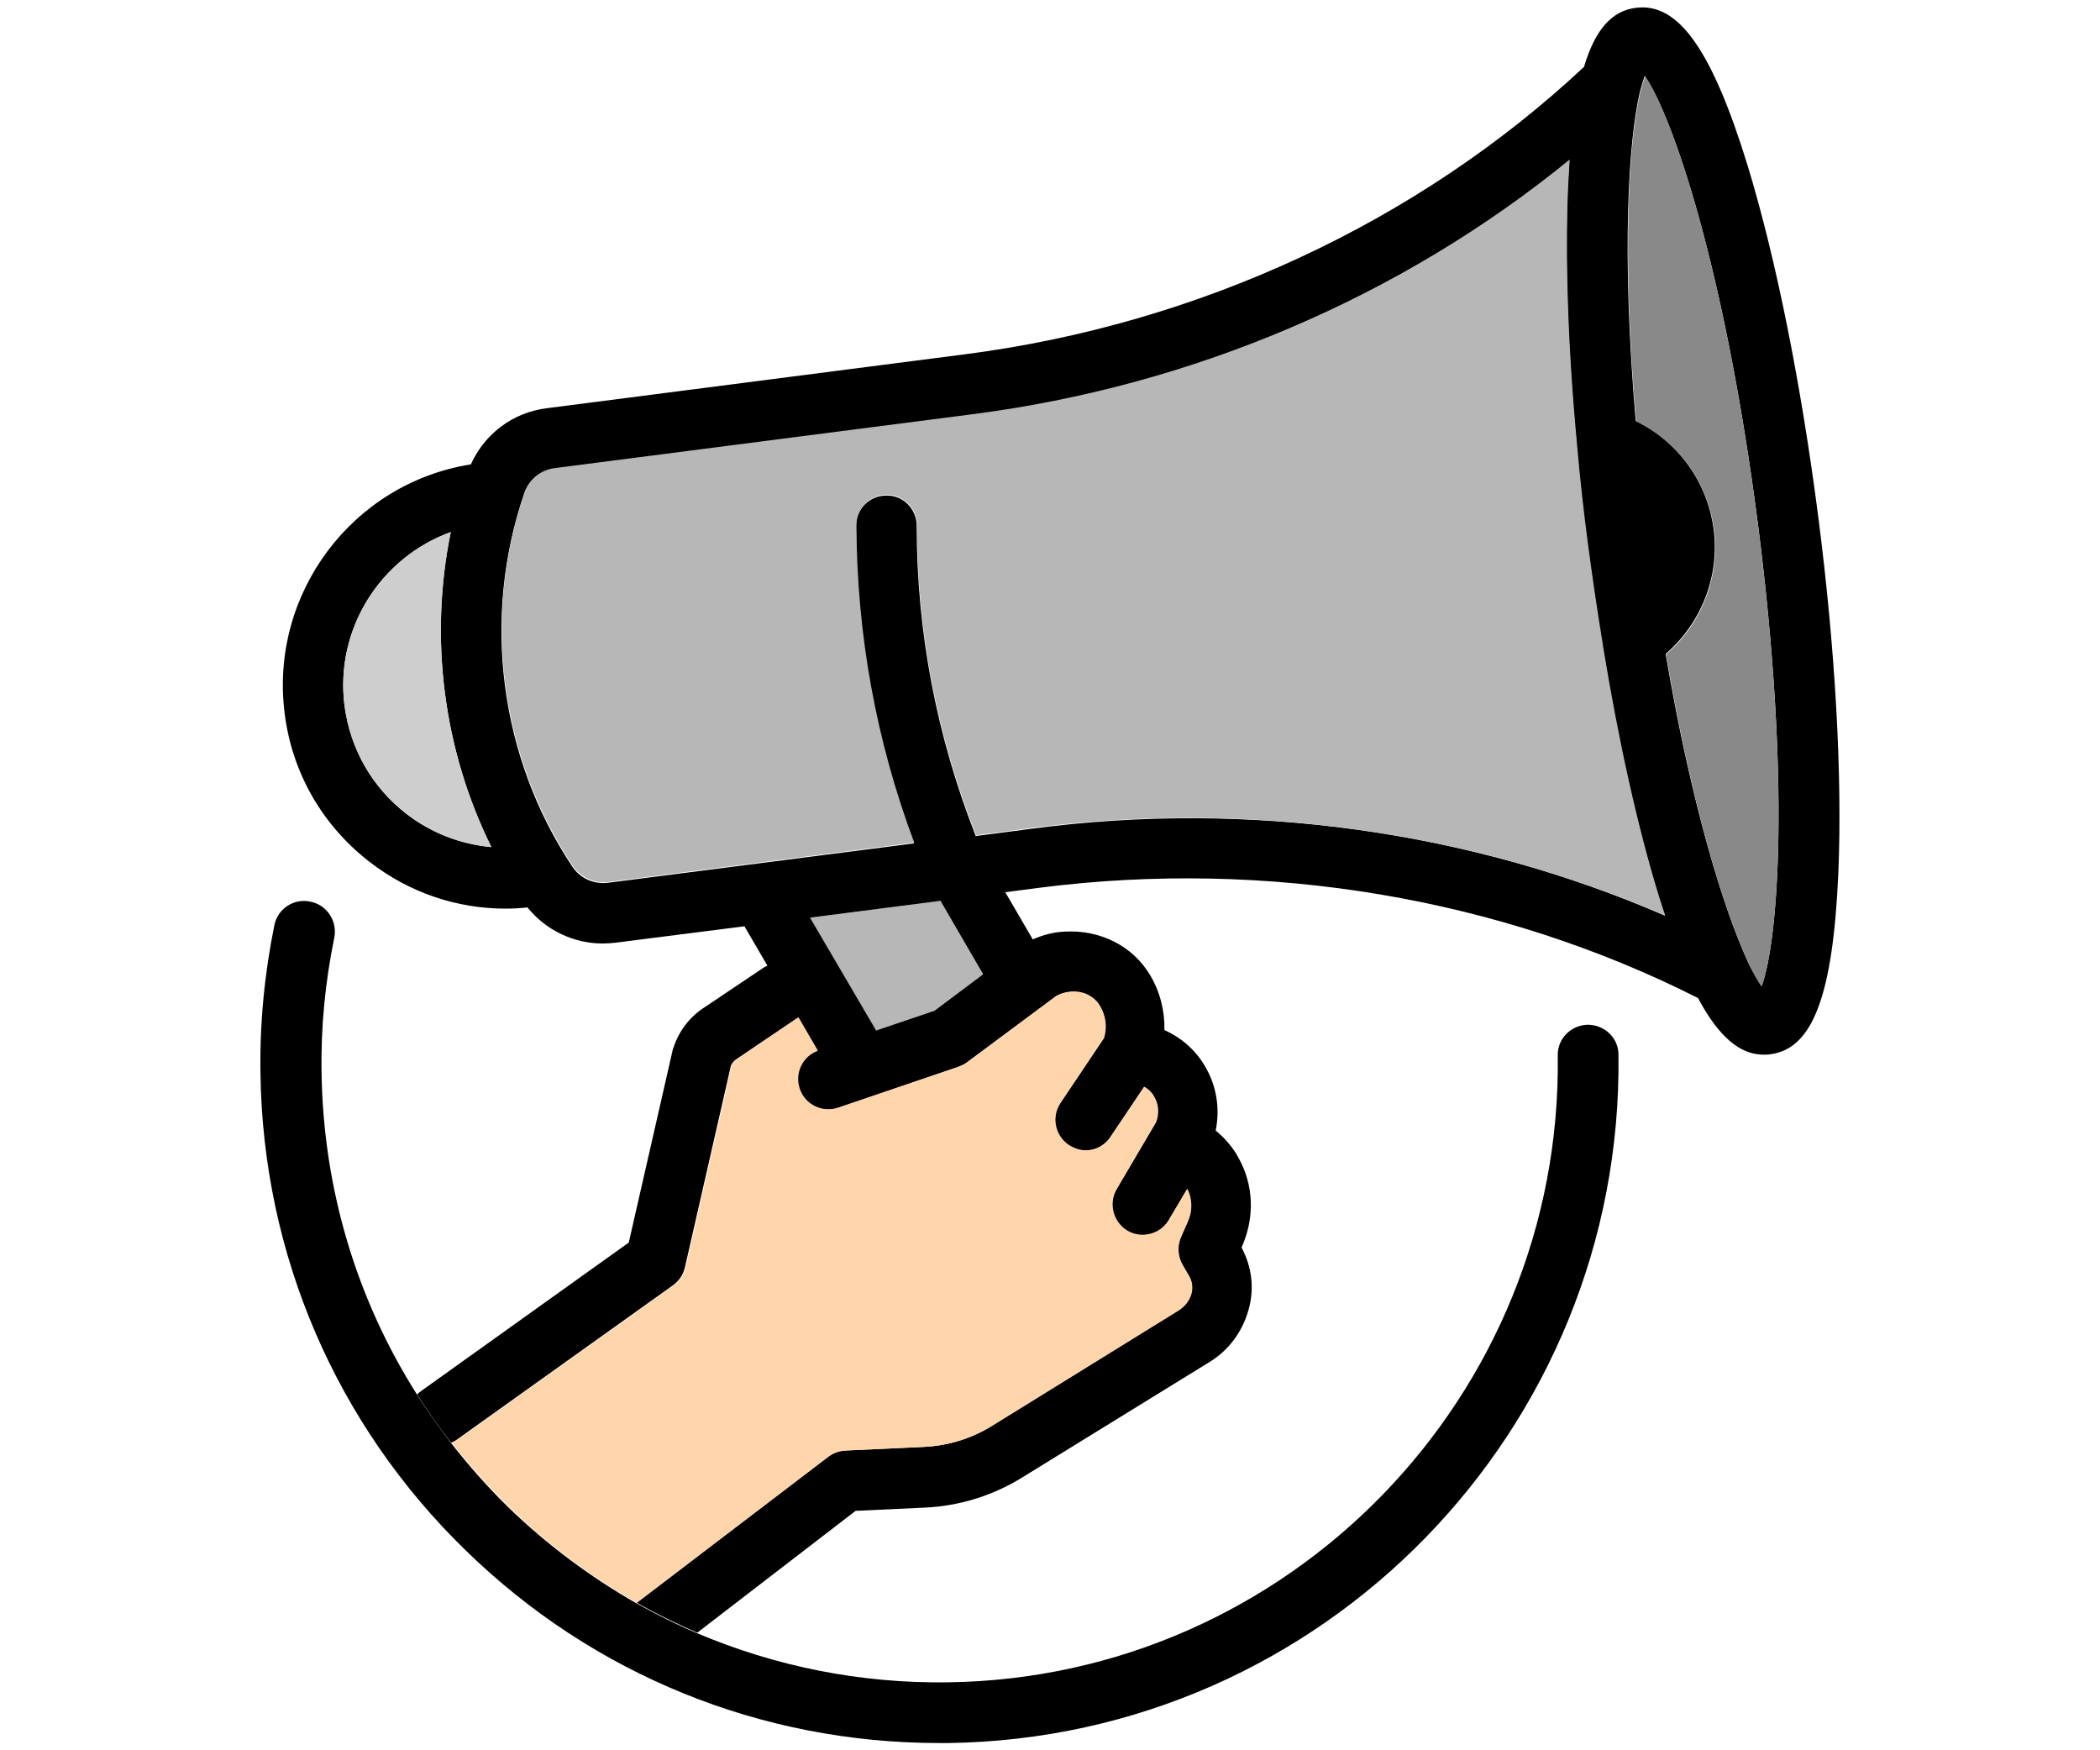 <?xml version="1.0" encoding="utf-8"?>
<!-- Generator: Adobe Illustrator 21.1.0, SVG Export Plug-In . SVG Version: 6.00 Build 0)  -->
<svg version="1.1" id="Layer_1" xmlns="http://www.w3.org/2000/svg" xmlns:xlink="http://www.w3.org/1999/xlink" x="0px" y="0px"
	 viewBox="0 0 512 426.7" style="enable-background:new 0 0 512 426.7;" xml:space="preserve">
<style type="text/css">
	.st0{fill:#B7B7B7;}
	.st1{fill:#898989;}
	.st2{fill:#FFD5AB;}
	.st3{fill:#CECECE;}
	.st4{fill:#F2F2F2;}
	.st5{fill:#231F20;}
	.st6{fill:#FFFFFF;}
	.st7{fill:#3D3D3D;}
	.st8{fill:#FCB01A;}
	.st9{fill:#2068B3;}
</style>
<g>
	<g id="XMLID_7_">
		<g>
			<polygon class="st0" points="229.3,219.6 239.7,237.5 227.7,246.4 213.5,251.2 197.5,223.7 			"/>
			<path d="M443.3,125.9c4.2,32.5,5.9,63.4,4.9,87c-1.3,29.6-6.2,42.8-16.6,44.1c-0.5,0.1-1.1,0.1-1.6,0.1c-5.8,0-11-4.4-16-13.8
				c-48.2-24.4-105-34-160.5-26.9l-8.4,1.1l6.7,11.5c2.5-1.1,5.1-1.8,7.8-1.9c8.6-0.5,16.6,3.5,20.8,10.6c2.4,4,3.6,8.7,3.5,13.4
				c4,1.8,7.4,4.7,9.7,8.5c3,4.9,3.9,10.5,2.8,16c2.3,1.9,4.3,4.2,5.7,6.9c3.5,6.4,3.8,14,0.9,20.9l-0.3,0.7
				c2.5,4.7,3.2,10,1.7,15.2c-1.5,5.4-4.9,10-9.8,12.9l-45.6,28.1c-7,4.3-15.1,6.8-23.3,7.2l-17.1,0.8L170,398
				c-5.1-2.2-10-4.6-14.8-7.3l46.7-35.6c1.2-0.9,2.6-1.4,4.1-1.5l19.4-0.9c5.7-0.3,11.3-2,16.2-5l45.6-28.2c1.6-1,2.7-2.4,3.2-4.1
				c0.4-1.5,0.2-3.1-0.6-4.4l-1.5-2.5c-1.2-2-1.4-4.5-0.5-6.7l1.8-4.1c1.1-2.6,1-5.5-0.2-7.8l-4.5,7.6c-1.4,2.3-3.8,3.6-6.4,3.6
				c-1.3,0-2.6-0.3-3.7-1c-3.5-2.1-4.7-6.6-2.6-10.2l9.6-16.3c0.7-2.1,0.5-4.4-0.5-6.2c-0.6-1-1.5-1.8-2.4-2.4l-8.2,12.2
				c-1.4,2.1-3.8,3.3-6.1,3.3c-1.4,0-2.9-0.4-4.1-1.3c-3.4-2.3-4.3-6.9-2-10.3l10.6-15.8c0.7-2.7,0.4-5.5-1-7.8
				c-1.4-2.3-4.1-3.7-7-3.5c-1.4,0.1-2.6,0.4-3.7,1.1L235.7,259c-0.6,0.5-1.3,0.8-2.1,1.1l-29.4,10c-3.8,1.3-8.1-0.8-9.4-4.6
				c-1.3-3.8,0.7-7.9,4.4-9.3l-4.7-8.1c-0.1,0.1-0.1,0.1-0.3,0.2l-14.2,9.6c-0.1,0.1-0.2,0.1-0.3,0.2c-0.7,0.4-1.2,1-1.5,1.7
				L167,308.9c-0.4,1.8-1.4,3.3-2.9,4.4l-52.8,37.7c-0.4,0.3-0.9,0.5-1.3,0.7c-3-3.8-5.8-7.8-8.3-11.8c0.3-0.3,0.7-0.6,1.1-0.9
				l50.5-36.1l10.7-46.9c0-0.2,0.1-0.4,0.2-0.6c1.3-4.1,4.1-7.7,7.8-10L186,236c0.4-0.3,0.7-0.4,1.1-0.6l-5.6-9.6l-31.4,4
				c-1,0.1-2.1,0.2-3.1,0.2c-7.1,0-13.9-3.2-18.4-8.8c-1.8,0.2-3.6,0.3-5.3,0.3c-12,0-23.5-3.9-33.2-11.4
				c-11.5-8.9-18.9-21.7-20.7-36.2c-3.7-29.2,16.5-56.1,45.4-60.7c3.4-7.5,10.3-12.7,18.6-13.7L235,86.4
				c57.1-7.3,110.7-32.2,151.2-70.1c2.7-9.1,6.8-13.7,12.7-14.4c10.3-1.3,18.5,10.2,27.2,38.5C433,63,439.1,93.4,443.3,125.9z
				 M429.5,240.4c4-10.8,7.2-49.4-0.9-112.7C420.4,64.5,407.6,28,401,18.5c-0.3,0.8-0.6,1.8-0.9,2.9c-0.1,0.4-0.2,0.8-0.3,1.1
				c-2.8,12.1-4.5,39.2-1,80.1c10.3,5,17.5,14.9,19,26.4c1.5,11.5-3,22.9-11.7,30.4c6.4,37.6,14.3,62.5,19.9,74.7
				c0,0.1,0.1,0.2,0.1,0.3C427.4,237,428.5,239,429.5,240.4z M405.9,223.2c-0.5-1.5-1-3-1.5-4.6c-5.2-16.8-9.9-37.9-13.7-61.1
				c0,0,0,0,0-0.1c-1.3-7.9-2.5-16.1-3.6-24.3c-1.1-8.3-2-16.4-2.7-24.4v-0.1c-2.2-23.3-2.9-44.9-2.2-62.5c0.1-2.5,0.3-4.8,0.4-7
				c-40.8,33.3-91.9,55.2-145.8,62.1l-101.6,13.1c-3.4,0.4-6.3,2.7-7.4,6c-10.4,30.3-6,64.3,11.7,90.9c1.9,2.9,5.2,4.4,8.7,4
				l74.6-9.6c-9.3-24.8-14.1-50.8-14.1-77.4c0-4.1,3.3-7.4,7.4-7.4c4.1-0.1,7.4,3.3,7.4,7.4c0,26,4.9,51.4,14.4,75.6l13.8-1.8
				C304.5,195,358.5,202.6,405.9,223.2z M239.7,237.5l-10.4-17.9l-31.8,4.1l16.1,27.5l14.2-4.8L239.7,237.5z M99.1,198.4
				c6.1,4.7,13.2,7.4,20.7,8.1c-11.7-23.7-15.2-50.9-9.9-76.8C92.8,135.9,81.6,153.3,84,172C85.4,182.6,90.7,191.9,99.1,198.4z"/>
			<path class="st1" d="M428.6,127.8c8.1,63.2,4.9,101.8,0.9,112.7c-1-1.4-2.1-3.4-3.3-6c0-0.1-0.1-0.2-0.1-0.3
				c-5.7-12.2-13.5-37.1-19.9-74.7c8.7-7.4,13.2-18.9,11.7-30.4c-1.5-11.5-8.7-21.4-19-26.4c-3.5-40.9-1.8-68.1,1-80.1
				c0.1-0.4,0.2-0.8,0.3-1.1c0.3-1.1,0.6-2.1,0.9-2.9C407.6,28,420.4,64.5,428.6,127.8z"/>
			<path class="st0" d="M404.5,218.6c0.5,1.6,1,3.1,1.5,4.6c-47.4-20.6-101.5-28.2-154.2-21.4l-13.8,1.8
				c-9.5-24.1-14.4-49.5-14.4-75.6c0-4.1-3.4-7.4-7.4-7.4c-4.1,0-7.4,3.3-7.4,7.4c0.1,26.6,4.8,52.6,14.1,77.4l-74.6,9.6
				c-3.4,0.4-6.8-1.1-8.7-4c-17.7-26.7-22.1-60.6-11.7-90.9c1.1-3.3,4-5.6,7.4-6l101.6-13.1c54-6.9,105-28.8,145.8-62.1
				c-0.1,2.2-0.3,4.5-0.4,7c-0.7,17.6,0,39.2,2.2,62.5v0.1c0.7,8,1.6,16.1,2.7,24.4c1.1,8.3,2.3,16.4,3.6,24.3c0,0,0,0,0,0.1
				C394.6,180.6,399.3,201.7,404.5,218.6z"/>
			<path d="M394.6,257.1c1.2,91.3-72,166.5-163.3,167.8H229c-43.4,0-84.3-16.6-115.4-46.9c-31.7-30.8-49.5-72.2-50.1-116.4
				c-0.2-12.1,1-24.3,3.4-36.1c0.8-4,4.8-6.6,8.8-5.7c4,0.8,6.6,4.7,5.8,8.8c-2.2,10.7-3.3,21.8-3.1,32.8
				c0.4,28.3,8.5,55.3,23.3,78.6c2.6,4.1,5.4,8,8.3,11.8c4.3,5.5,8.9,10.7,13.9,15.6c9.5,9.2,20,17,31.2,23.4
				c4.8,2.7,9.8,5.2,14.8,7.3c19.1,8.1,39.8,12.3,61.2,12c83.1-1.1,149.8-69.7,148.7-152.8c-0.1-4.1,3.2-7.4,7.3-7.5
				C391.2,249.8,394.6,253,394.6,257.1z"/>
			<path class="st2" d="M289.9,311c0.8,1.3,1,2.9,0.6,4.4c-0.5,1.7-1.6,3.1-3.2,4.1l-45.6,28.2c-4.9,3-10.4,4.7-16.2,5l-19.4,0.9
				c-1.5,0.1-2.9,0.6-4.1,1.5l-46.7,35.6c-11.2-6.3-21.7-14.1-31.2-23.4c-5-4.9-9.7-10.1-13.9-15.6c0.5-0.2,0.9-0.4,1.3-0.7
				l52.8-37.7c1.5-1.1,2.5-2.6,2.9-4.4l11.2-49.2c0.3-0.7,0.8-1.3,1.5-1.7c0.1-0.1,0.2-0.1,0.3-0.2l14.2-9.6
				c0.1-0.1,0.2-0.1,0.3-0.2l4.7,8.1c-3.7,1.4-5.7,5.5-4.4,9.3c1.3,3.9,5.5,5.9,9.4,4.6l29.4-10c0.7-0.3,1.4-0.6,2.1-1.1l21.6-16.1
				c1.1-0.6,2.3-1,3.7-1.1c2.9-0.2,5.6,1.1,7,3.5c1.4,2.3,1.8,5.1,1,7.8l-10.6,15.8c-2.3,3.4-1.4,8,2,10.3c1.3,0.8,2.7,1.3,4.1,1.3
				c2.4,0,4.7-1.1,6.1-3.3l8.2-12.2c1,0.6,1.8,1.3,2.4,2.4c1.1,1.8,1.3,4.1,0.5,6.2l-9.6,16.3c-2.1,3.5-0.9,8.1,2.6,10.2
				c1.2,0.7,2.5,1,3.7,1c2.5,0,5-1.3,6.4-3.6l4.5-7.6c1.2,2.4,1.3,5.2,0.2,7.8l-1.8,4.1c-0.9,2.2-0.7,4.7,0.5,6.7L289.9,311z"/>
			<path class="st3" d="M119.8,206.5c-7.5-0.7-14.6-3.4-20.7-8.1c-8.4-6.5-13.7-15.8-15.1-26.3c-2.4-18.8,8.8-36.2,25.9-42.4
				C104.6,155.6,108.1,182.8,119.8,206.5z"/>
		</g>
	</g>
</g>
</svg>

